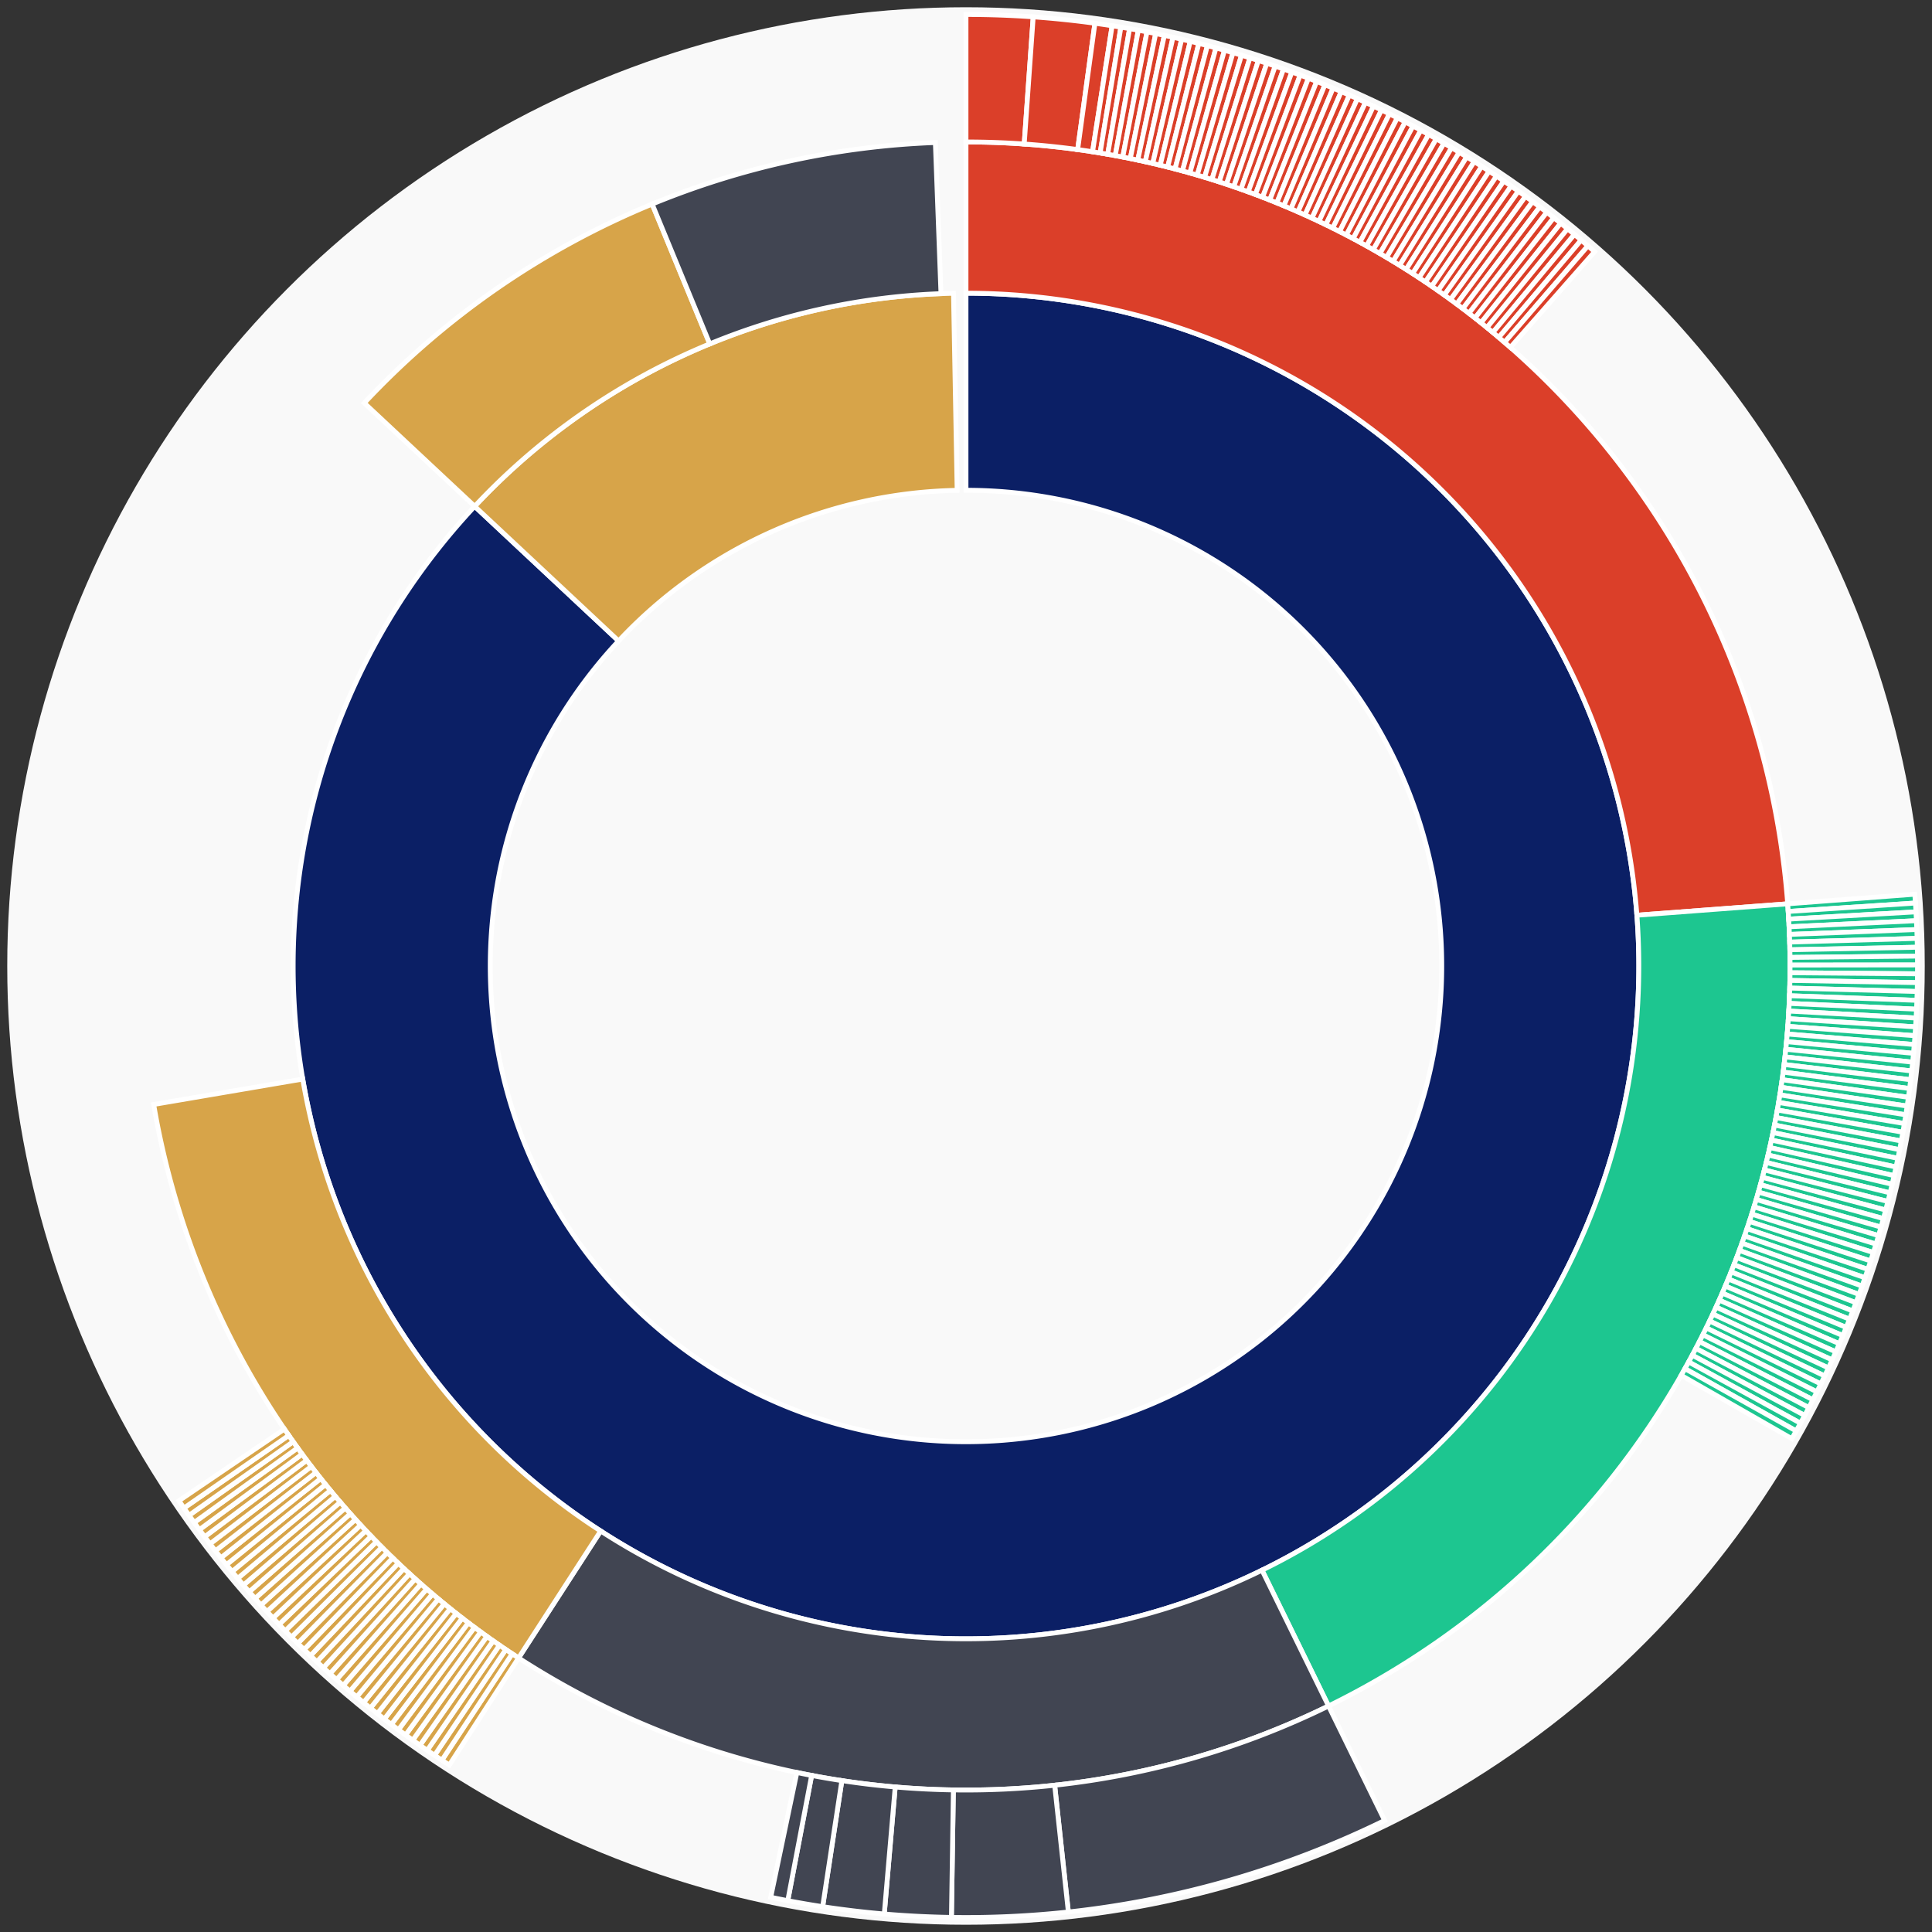 <svg xmlns="http://www.w3.org/2000/svg" width="400" height="400" id="block-7901166"><rect width="100%" height="100%" fill="#333333" stroke="none"/><g id="burst-container" transform="translate(200,200)"><circle r="197" style="fill: #f9f9f9; stroke: #f9f9f9; stroke-width: 3; opacity: 1;" id="circle-base"></circle><path display="none" d="M6.031385485800715e-15,-98.5A98.5,98.5,0,1,1,-6.031385485800715e-15,98.5A98.5,98.5,0,1,1,6.031385485800715e-15,-98.5Z" fill-rule="evenodd" id="p-type-root" style="stroke: #fff; opacity: 1;"></path><path d="M8.529667153919608e-15,-139.3A139.3,139.3,0,1,1,-101.72,-95.171L-71.927,-67.296A98.5,98.5,0,1,0,6.031385485800715e-15,-98.5Z" fill-rule="evenodd" style="fill: #0B1F65; stroke: #fff; opacity: 1;" id="p-type-data"></path><path d="M-101.72,-95.171A139.3,139.3,0,0,1,-2.592,-139.276L-1.833,-98.483A98.5,98.5,0,0,0,-71.927,-67.296Z" fill-rule="evenodd" style="fill: #D7A449; stroke: #fff; opacity: 1;" id="p-type-value"></path><path d="M1.0446666101440332e-14,-170.607A170.607,170.607,0,0,1,170.121,-12.873L138.903,-10.511A139.3,139.3,0,0,0,8.529667153919608e-15,-139.3Z" fill-rule="evenodd" style="fill: #DB3F29; stroke: #fff; opacity: 1;" id="p-type-functions"></path><path d="M170.121,-12.873A170.607,170.607,0,0,1,75.062,153.207L61.288,125.093A139.3,139.3,0,0,0,138.903,-10.511Z" fill-rule="evenodd" style="fill: #1DC690; stroke: #fff; opacity: 1;" id="p-type-logs"></path><path d="M75.062,153.207A170.607,170.607,0,0,1,-92.638,143.266L-75.638,116.976A139.3,139.3,0,0,0,61.288,125.093Z" fill-rule="evenodd" style="fill: #414552; stroke: #fff; opacity: 1;" id="p-type-ether"></path><path d="M-92.638,143.266A170.607,170.607,0,0,1,-168.181,28.667L-137.32,23.406A139.3,139.3,0,0,0,-75.638,116.976Z" fill-rule="evenodd" style="fill: #D7A449; stroke: #fff; opacity: 1;" id="p-type-tokenTransfers"></path><path d="M-124.581,-116.56A170.607,170.607,0,0,1,-64.976,-157.749L-53.053,-128.802A139.3,139.3,0,0,0,-101.72,-95.171Z" fill-rule="evenodd" style="fill: #D7A449; stroke: #fff; opacity: 1;" id="p-type-tokenTransfers"></path><path d="M-64.976,-157.749A170.607,170.607,0,0,1,-6.347,-170.489L-5.182,-139.204A139.3,139.3,0,0,0,-53.053,-128.802Z" fill-rule="evenodd" style="fill: #414552; stroke: #fff; opacity: 1;" id="p-type-ether"></path><path d="M1.206277097160143e-14,-197A197,197,0,0,1,13.917,-196.508L12.052,-170.181A170.607,170.607,0,0,0,1.0446666101440332e-14,-170.607Z" fill-rule="evenodd" style="fill: #DB3F29; stroke: #fff; opacity: 1;" id="p-type-functions"></path><path d="M13.917,-196.508A197,197,0,0,1,26.693,-195.183L23.117,-169.034A170.607,170.607,0,0,0,12.052,-170.181Z" fill-rule="evenodd" style="fill: #DB3F29; stroke: #fff; opacity: 1;" id="p-type-functions"></path><path d="M26.693,-195.183A197,197,0,0,1,30.255,-194.663L26.201,-168.583A170.607,170.607,0,0,0,23.117,-169.034Z" fill-rule="evenodd" style="fill: #DB3F29; stroke: #fff; opacity: 1;" id="p-type-functions"></path><path d="M30.255,-194.663A197,197,0,0,1,32.064,-194.373L27.768,-168.332A170.607,170.607,0,0,0,26.201,-168.583Z" fill-rule="evenodd" style="fill: #DB3F29; stroke: #fff; opacity: 1;" id="p-type-functions"></path><path d="M32.064,-194.373A197,197,0,0,1,33.871,-194.066L29.333,-168.066A170.607,170.607,0,0,0,27.768,-168.332Z" fill-rule="evenodd" style="fill: #DB3F29; stroke: #fff; opacity: 1;" id="p-type-functions"></path><path d="M33.871,-194.066A197,197,0,0,1,35.675,-193.743L30.895,-167.786A170.607,170.607,0,0,0,29.333,-168.066Z" fill-rule="evenodd" style="fill: #DB3F29; stroke: #fff; opacity: 1;" id="p-type-functions"></path><path d="M35.675,-193.743A197,197,0,0,1,37.476,-193.403L32.455,-167.492A170.607,170.607,0,0,0,30.895,-167.786Z" fill-rule="evenodd" style="fill: #DB3F29; stroke: #fff; opacity: 1;" id="p-type-functions"></path><path d="M37.476,-193.403A197,197,0,0,1,39.273,-193.046L34.012,-167.182A170.607,170.607,0,0,0,32.455,-167.492Z" fill-rule="evenodd" style="fill: #DB3F29; stroke: #fff; opacity: 1;" id="p-type-functions"></path><path d="M39.273,-193.046A197,197,0,0,1,41.067,-192.672L35.565,-166.859A170.607,170.607,0,0,0,34.012,-167.182Z" fill-rule="evenodd" style="fill: #DB3F29; stroke: #fff; opacity: 1;" id="p-type-functions"></path><path d="M41.067,-192.672A197,197,0,0,1,42.858,-192.282L37.116,-166.521A170.607,170.607,0,0,0,35.565,-166.859Z" fill-rule="evenodd" style="fill: #DB3F29; stroke: #fff; opacity: 1;" id="p-type-functions"></path><path d="M42.858,-192.282A197,197,0,0,1,44.645,-191.875L38.664,-166.168A170.607,170.607,0,0,0,37.116,-166.521Z" fill-rule="evenodd" style="fill: #DB3F29; stroke: #fff; opacity: 1;" id="p-type-functions"></path><path d="M44.645,-191.875A197,197,0,0,1,46.428,-191.451L40.208,-165.801A170.607,170.607,0,0,0,38.664,-166.168Z" fill-rule="evenodd" style="fill: #DB3F29; stroke: #fff; opacity: 1;" id="p-type-functions"></path><path d="M46.428,-191.451A197,197,0,0,1,48.207,-191.011L41.748,-165.42A170.607,170.607,0,0,0,40.208,-165.801Z" fill-rule="evenodd" style="fill: #DB3F29; stroke: #fff; opacity: 1;" id="p-type-functions"></path><path d="M48.207,-191.011A197,197,0,0,1,49.982,-190.554L43.285,-165.025A170.607,170.607,0,0,0,41.748,-165.42Z" fill-rule="evenodd" style="fill: #DB3F29; stroke: #fff; opacity: 1;" id="p-type-functions"></path><path d="M49.982,-190.554A197,197,0,0,1,51.752,-190.081L44.819,-164.615A170.607,170.607,0,0,0,43.285,-165.025Z" fill-rule="evenodd" style="fill: #DB3F29; stroke: #fff; opacity: 1;" id="p-type-functions"></path><path d="M51.752,-190.081A197,197,0,0,1,53.518,-189.591L46.348,-164.191A170.607,170.607,0,0,0,44.819,-164.615Z" fill-rule="evenodd" style="fill: #DB3F29; stroke: #fff; opacity: 1;" id="p-type-functions"></path><path d="M53.518,-189.591A197,197,0,0,1,55.28,-189.085L47.874,-163.752A170.607,170.607,0,0,0,46.348,-164.191Z" fill-rule="evenodd" style="fill: #DB3F29; stroke: #fff; opacity: 1;" id="p-type-functions"></path><path d="M55.28,-189.085A197,197,0,0,1,57.036,-188.563L49.395,-163.3A170.607,170.607,0,0,0,47.874,-163.752Z" fill-rule="evenodd" style="fill: #DB3F29; stroke: #fff; opacity: 1;" id="p-type-functions"></path><path d="M57.036,-188.563A197,197,0,0,1,58.788,-188.024L50.912,-162.833A170.607,170.607,0,0,0,49.395,-163.3Z" fill-rule="evenodd" style="fill: #DB3F29; stroke: #fff; opacity: 1;" id="p-type-functions"></path><path d="M58.788,-188.024A197,197,0,0,1,60.534,-187.469L52.424,-162.353A170.607,170.607,0,0,0,50.912,-162.833Z" fill-rule="evenodd" style="fill: #DB3F29; stroke: #fff; opacity: 1;" id="p-type-functions"></path><path d="M60.534,-187.469A197,197,0,0,1,62.276,-186.898L53.932,-161.858A170.607,170.607,0,0,0,52.424,-162.353Z" fill-rule="evenodd" style="fill: #DB3F29; stroke: #fff; opacity: 1;" id="p-type-functions"></path><path d="M62.276,-186.898A197,197,0,0,1,64.012,-186.31L55.436,-161.349A170.607,170.607,0,0,0,53.932,-161.858Z" fill-rule="evenodd" style="fill: #DB3F29; stroke: #fff; opacity: 1;" id="p-type-functions"></path><path d="M64.012,-186.31A197,197,0,0,1,65.742,-185.707L56.934,-160.827A170.607,170.607,0,0,0,55.436,-161.349Z" fill-rule="evenodd" style="fill: #DB3F29; stroke: #fff; opacity: 1;" id="p-type-functions"></path><path d="M65.742,-185.707A197,197,0,0,1,67.467,-185.087L58.428,-160.29A170.607,170.607,0,0,0,56.934,-160.827Z" fill-rule="evenodd" style="fill: #DB3F29; stroke: #fff; opacity: 1;" id="p-type-functions"></path><path d="M67.467,-185.087A197,197,0,0,1,69.186,-184.451L59.917,-159.74A170.607,170.607,0,0,0,58.428,-160.29Z" fill-rule="evenodd" style="fill: #DB3F29; stroke: #fff; opacity: 1;" id="p-type-functions"></path><path d="M69.186,-184.451A197,197,0,0,1,70.899,-183.8L61.4,-159.175A170.607,170.607,0,0,0,59.917,-159.74Z" fill-rule="evenodd" style="fill: #DB3F29; stroke: #fff; opacity: 1;" id="p-type-functions"></path><path d="M70.899,-183.8A197,197,0,0,1,72.605,-183.132L62.878,-158.597A170.607,170.607,0,0,0,61.4,-159.175Z" fill-rule="evenodd" style="fill: #DB3F29; stroke: #fff; opacity: 1;" id="p-type-functions"></path><path d="M72.605,-183.132A197,197,0,0,1,74.306,-182.449L64.351,-158.005A170.607,170.607,0,0,0,62.878,-158.597Z" fill-rule="evenodd" style="fill: #DB3F29; stroke: #fff; opacity: 1;" id="p-type-functions"></path><path d="M74.306,-182.449A197,197,0,0,1,76,-181.75L65.818,-157.4A170.607,170.607,0,0,0,64.351,-158.005Z" fill-rule="evenodd" style="fill: #DB3F29; stroke: #fff; opacity: 1;" id="p-type-functions"></path><path d="M76,-181.75A197,197,0,0,1,77.687,-181.035L67.279,-156.781A170.607,170.607,0,0,0,65.818,-157.4Z" fill-rule="evenodd" style="fill: #DB3F29; stroke: #fff; opacity: 1;" id="p-type-functions"></path><path d="M77.687,-181.035A197,197,0,0,1,79.368,-180.304L68.735,-156.148A170.607,170.607,0,0,0,67.279,-156.781Z" fill-rule="evenodd" style="fill: #DB3F29; stroke: #fff; opacity: 1;" id="p-type-functions"></path><path d="M79.368,-180.304A197,197,0,0,1,81.042,-179.558L70.184,-155.502A170.607,170.607,0,0,0,68.735,-156.148Z" fill-rule="evenodd" style="fill: #DB3F29; stroke: #fff; opacity: 1;" id="p-type-functions"></path><path d="M81.042,-179.558A197,197,0,0,1,82.709,-178.797L71.628,-154.842A170.607,170.607,0,0,0,70.184,-155.502Z" fill-rule="evenodd" style="fill: #DB3F29; stroke: #fff; opacity: 1;" id="p-type-functions"></path><path d="M82.709,-178.797A197,197,0,0,1,84.369,-178.019L73.065,-154.169A170.607,170.607,0,0,0,71.628,-154.842Z" fill-rule="evenodd" style="fill: #DB3F29; stroke: #fff; opacity: 1;" id="p-type-functions"></path><path d="M84.369,-178.019A197,197,0,0,1,86.021,-177.227L74.496,-153.483A170.607,170.607,0,0,0,73.065,-154.169Z" fill-rule="evenodd" style="fill: #DB3F29; stroke: #fff; opacity: 1;" id="p-type-functions"></path><path d="M86.021,-177.227A197,197,0,0,1,87.666,-176.419L75.921,-152.783A170.607,170.607,0,0,0,74.496,-153.483Z" fill-rule="evenodd" style="fill: #DB3F29; stroke: #fff; opacity: 1;" id="p-type-functions"></path><path d="M87.666,-176.419A197,197,0,0,1,89.303,-175.596L77.339,-152.07A170.607,170.607,0,0,0,75.921,-152.783Z" fill-rule="evenodd" style="fill: #DB3F29; stroke: #fff; opacity: 1;" id="p-type-functions"></path><path d="M89.303,-175.596A197,197,0,0,1,90.933,-174.758L78.75,-151.344A170.607,170.607,0,0,0,77.339,-152.07Z" fill-rule="evenodd" style="fill: #DB3F29; stroke: #fff; opacity: 1;" id="p-type-functions"></path><path d="M90.933,-174.758A197,197,0,0,1,92.555,-173.904L80.155,-150.605A170.607,170.607,0,0,0,78.75,-151.344Z" fill-rule="evenodd" style="fill: #DB3F29; stroke: #fff; opacity: 1;" id="p-type-functions"></path><path d="M92.555,-173.904A197,197,0,0,1,94.169,-173.035L81.552,-149.853A170.607,170.607,0,0,0,80.155,-150.605Z" fill-rule="evenodd" style="fill: #DB3F29; stroke: #fff; opacity: 1;" id="p-type-functions"></path><path d="M94.169,-173.035A197,197,0,0,1,95.774,-172.152L82.943,-149.088A170.607,170.607,0,0,0,81.552,-149.853Z" fill-rule="evenodd" style="fill: #DB3F29; stroke: #fff; opacity: 1;" id="p-type-functions"></path><path d="M95.774,-172.152A197,197,0,0,1,97.372,-171.254L84.326,-148.31A170.607,170.607,0,0,0,82.943,-149.088Z" fill-rule="evenodd" style="fill: #DB3F29; stroke: #fff; opacity: 1;" id="p-type-functions"></path><path d="M97.372,-171.254A197,197,0,0,1,98.96,-170.34L85.702,-147.519A170.607,170.607,0,0,0,84.326,-148.31Z" fill-rule="evenodd" style="fill: #DB3F29; stroke: #fff; opacity: 1;" id="p-type-functions"></path><path d="M98.96,-170.34A197,197,0,0,1,100.541,-169.412L87.071,-146.715A170.607,170.607,0,0,0,85.702,-147.519Z" fill-rule="evenodd" style="fill: #DB3F29; stroke: #fff; opacity: 1;" id="p-type-functions"></path><path d="M100.541,-169.412A197,197,0,0,1,102.112,-168.47L88.432,-145.899A170.607,170.607,0,0,0,87.071,-146.715Z" fill-rule="evenodd" style="fill: #DB3F29; stroke: #fff; opacity: 1;" id="p-type-functions"></path><path d="M102.112,-168.47A197,197,0,0,1,103.675,-167.513L89.785,-145.07A170.607,170.607,0,0,0,88.432,-145.899Z" fill-rule="evenodd" style="fill: #DB3F29; stroke: #fff; opacity: 1;" id="p-type-functions"></path><path d="M103.675,-167.513A197,197,0,0,1,105.229,-166.541L91.131,-144.229A170.607,170.607,0,0,0,89.785,-145.07Z" fill-rule="evenodd" style="fill: #DB3F29; stroke: #fff; opacity: 1;" id="p-type-functions"></path><path d="M105.229,-166.541A197,197,0,0,1,106.774,-165.555L92.469,-143.375A170.607,170.607,0,0,0,91.131,-144.229Z" fill-rule="evenodd" style="fill: #DB3F29; stroke: #fff; opacity: 1;" id="p-type-functions"></path><path d="M106.774,-165.555A197,197,0,0,1,108.309,-164.554L93.799,-142.508A170.607,170.607,0,0,0,92.469,-143.375Z" fill-rule="evenodd" style="fill: #DB3F29; stroke: #fff; opacity: 1;" id="p-type-functions"></path><path d="M108.309,-164.554A197,197,0,0,1,109.835,-163.54L95.12,-141.629A170.607,170.607,0,0,0,93.799,-142.508Z" fill-rule="evenodd" style="fill: #DB3F29; stroke: #fff; opacity: 1;" id="p-type-functions"></path><path d="M109.835,-163.54A197,197,0,0,1,111.352,-162.511L96.434,-140.738A170.607,170.607,0,0,0,95.12,-141.629Z" fill-rule="evenodd" style="fill: #DB3F29; stroke: #fff; opacity: 1;" id="p-type-functions"></path><path d="M111.352,-162.511A197,197,0,0,1,112.859,-161.468L97.739,-139.835A170.607,170.607,0,0,0,96.434,-140.738Z" fill-rule="evenodd" style="fill: #DB3F29; stroke: #fff; opacity: 1;" id="p-type-functions"></path><path d="M112.859,-161.468A197,197,0,0,1,114.356,-160.411L99.035,-138.92A170.607,170.607,0,0,0,97.739,-139.835Z" fill-rule="evenodd" style="fill: #DB3F29; stroke: #fff; opacity: 1;" id="p-type-functions"></path><path d="M114.356,-160.411A197,197,0,0,1,115.843,-159.34L100.323,-137.993A170.607,170.607,0,0,0,99.035,-138.92Z" fill-rule="evenodd" style="fill: #DB3F29; stroke: #fff; opacity: 1;" id="p-type-functions"></path><path d="M115.843,-159.34A197,197,0,0,1,117.321,-158.256L101.603,-137.053A170.607,170.607,0,0,0,100.323,-137.993Z" fill-rule="evenodd" style="fill: #DB3F29; stroke: #fff; opacity: 1;" id="p-type-functions"></path><path d="M117.321,-158.256A197,197,0,0,1,118.788,-157.157L102.873,-136.102A170.607,170.607,0,0,0,101.603,-137.053Z" fill-rule="evenodd" style="fill: #DB3F29; stroke: #fff; opacity: 1;" id="p-type-functions"></path><path d="M118.788,-157.157A197,197,0,0,1,120.245,-156.046L104.135,-135.139A170.607,170.607,0,0,0,102.873,-136.102Z" fill-rule="evenodd" style="fill: #DB3F29; stroke: #fff; opacity: 1;" id="p-type-functions"></path><path d="M120.245,-156.046A197,197,0,0,1,121.691,-154.92L105.388,-134.165A170.607,170.607,0,0,0,104.135,-135.139Z" fill-rule="evenodd" style="fill: #DB3F29; stroke: #fff; opacity: 1;" id="p-type-functions"></path><path d="M121.691,-154.92A197,197,0,0,1,123.127,-153.781L106.631,-133.179A170.607,170.607,0,0,0,105.388,-134.165Z" fill-rule="evenodd" style="fill: #DB3F29; stroke: #fff; opacity: 1;" id="p-type-functions"></path><path d="M123.127,-153.781A197,197,0,0,1,124.552,-152.629L107.865,-132.181A170.607,170.607,0,0,0,106.631,-133.179Z" fill-rule="evenodd" style="fill: #DB3F29; stroke: #fff; opacity: 1;" id="p-type-functions"></path><path d="M124.552,-152.629A197,197,0,0,1,125.967,-151.464L109.09,-131.172A170.607,170.607,0,0,0,107.865,-132.181Z" fill-rule="evenodd" style="fill: #DB3F29; stroke: #fff; opacity: 1;" id="p-type-functions"></path><path d="M125.967,-151.464A197,197,0,0,1,127.37,-150.286L110.306,-130.151A170.607,170.607,0,0,0,109.09,-131.172Z" fill-rule="evenodd" style="fill: #DB3F29; stroke: #fff; opacity: 1;" id="p-type-functions"></path><path d="M127.37,-150.286A197,197,0,0,1,128.763,-149.094L111.512,-129.12A170.607,170.607,0,0,0,110.306,-130.151Z" fill-rule="evenodd" style="fill: #DB3F29; stroke: #fff; opacity: 1;" id="p-type-functions"></path><path d="M128.763,-149.094A197,197,0,0,1,130.144,-147.89L112.708,-128.077A170.607,170.607,0,0,0,111.512,-129.12Z" fill-rule="evenodd" style="fill: #DB3F29; stroke: #fff; opacity: 1;" id="p-type-functions"></path><path d="M196.438,-14.865A197,197,0,0,1,196.568,-13.037L170.233,-11.29A170.607,170.607,0,0,0,170.121,-12.873Z" fill-rule="evenodd" style="fill: #1DC690; stroke: #fff; opacity: 1;" id="p-type-logs"></path><path d="M196.568,-13.037A197,197,0,0,1,196.681,-11.208L170.331,-9.706A170.607,170.607,0,0,0,170.233,-11.29Z" fill-rule="evenodd" style="fill: #1DC690; stroke: #fff; opacity: 1;" id="p-type-logs"></path><path d="M196.681,-11.208A197,197,0,0,1,196.777,-9.378L170.414,-8.121A170.607,170.607,0,0,0,170.331,-9.706Z" fill-rule="evenodd" style="fill: #1DC690; stroke: #fff; opacity: 1;" id="p-type-logs"></path><path d="M196.777,-9.378A197,197,0,0,1,196.855,-7.547L170.482,-6.536A170.607,170.607,0,0,0,170.414,-8.121Z" fill-rule="evenodd" style="fill: #1DC690; stroke: #fff; opacity: 1;" id="p-type-logs"></path><path d="M196.855,-7.547A197,197,0,0,1,196.917,-5.715L170.535,-4.949A170.607,170.607,0,0,0,170.482,-6.536Z" fill-rule="evenodd" style="fill: #1DC690; stroke: #fff; opacity: 1;" id="p-type-logs"></path><path d="M196.917,-5.715A197,197,0,0,1,196.962,-3.883L170.574,-3.363A170.607,170.607,0,0,0,170.535,-4.949Z" fill-rule="evenodd" style="fill: #1DC690; stroke: #fff; opacity: 1;" id="p-type-logs"></path><path d="M196.962,-3.883A197,197,0,0,1,196.989,-2.05L170.598,-1.776A170.607,170.607,0,0,0,170.574,-3.363Z" fill-rule="evenodd" style="fill: #1DC690; stroke: #fff; opacity: 1;" id="p-type-logs"></path><path d="M196.989,-2.05A197,197,0,0,1,197,-0.218L170.607,-0.189A170.607,170.607,0,0,0,170.598,-1.776Z" fill-rule="evenodd" style="fill: #1DC690; stroke: #fff; opacity: 1;" id="p-type-logs"></path><path d="M197,-0.218A197,197,0,0,1,196.993,1.615L170.601,1.398A170.607,170.607,0,0,0,170.607,-0.189Z" fill-rule="evenodd" style="fill: #1DC690; stroke: #fff; opacity: 1;" id="p-type-logs"></path><path d="M196.993,1.615A197,197,0,0,1,196.97,3.447L170.581,2.985A170.607,170.607,0,0,0,170.601,1.398Z" fill-rule="evenodd" style="fill: #1DC690; stroke: #fff; opacity: 1;" id="p-type-logs"></path><path d="M196.97,3.447A197,197,0,0,1,196.929,5.279L170.546,4.572A170.607,170.607,0,0,0,170.581,2.985Z" fill-rule="evenodd" style="fill: #1DC690; stroke: #fff; opacity: 1;" id="p-type-logs"></path><path d="M196.929,5.279A197,197,0,0,1,196.872,7.111L170.496,6.158A170.607,170.607,0,0,0,170.546,4.572Z" fill-rule="evenodd" style="fill: #1DC690; stroke: #fff; opacity: 1;" id="p-type-logs"></path><path d="M196.872,7.111A197,197,0,0,1,196.797,8.942L170.431,7.744A170.607,170.607,0,0,0,170.496,6.158Z" fill-rule="evenodd" style="fill: #1DC690; stroke: #fff; opacity: 1;" id="p-type-logs"></path><path d="M196.797,8.942A197,197,0,0,1,196.705,10.773L170.352,9.329A170.607,170.607,0,0,0,170.431,7.744Z" fill-rule="evenodd" style="fill: #1DC690; stroke: #fff; opacity: 1;" id="p-type-logs"></path><path d="M196.705,10.773A197,197,0,0,1,196.597,12.602L170.258,10.914A170.607,170.607,0,0,0,170.352,9.329Z" fill-rule="evenodd" style="fill: #1DC690; stroke: #fff; opacity: 1;" id="p-type-logs"></path><path d="M196.597,12.602A197,197,0,0,1,196.471,14.43L170.149,12.497A170.607,170.607,0,0,0,170.258,10.914Z" fill-rule="evenodd" style="fill: #1DC690; stroke: #fff; opacity: 1;" id="p-type-logs"></path><path d="M196.471,14.43A197,197,0,0,1,196.328,16.258L170.025,14.079A170.607,170.607,0,0,0,170.149,12.497Z" fill-rule="evenodd" style="fill: #1DC690; stroke: #fff; opacity: 1;" id="p-type-logs"></path><path d="M196.328,16.258A197,197,0,0,1,196.168,18.083L169.887,15.66A170.607,170.607,0,0,0,170.025,14.079Z" fill-rule="evenodd" style="fill: #1DC690; stroke: #fff; opacity: 1;" id="p-type-logs"></path><path d="M196.168,18.083A197,197,0,0,1,195.992,19.907L169.734,17.24A170.607,170.607,0,0,0,169.887,15.66Z" fill-rule="evenodd" style="fill: #1DC690; stroke: #fff; opacity: 1;" id="p-type-logs"></path><path d="M195.992,19.907A197,197,0,0,1,195.798,21.73L169.566,18.818A170.607,170.607,0,0,0,169.734,17.24Z" fill-rule="evenodd" style="fill: #1DC690; stroke: #fff; opacity: 1;" id="p-type-logs"></path><path d="M195.798,21.73A197,197,0,0,1,195.587,23.55L169.384,20.395A170.607,170.607,0,0,0,169.566,18.818Z" fill-rule="evenodd" style="fill: #1DC690; stroke: #fff; opacity: 1;" id="p-type-logs"></path><path d="M195.587,23.55A197,197,0,0,1,195.36,25.369L169.187,21.97A170.607,170.607,0,0,0,169.384,20.395Z" fill-rule="evenodd" style="fill: #1DC690; stroke: #fff; opacity: 1;" id="p-type-logs"></path><path d="M195.36,25.369A197,197,0,0,1,195.115,27.185L168.975,23.543A170.607,170.607,0,0,0,169.187,21.97Z" fill-rule="evenodd" style="fill: #1DC690; stroke: #fff; opacity: 1;" id="p-type-logs"></path><path d="M195.115,27.185A197,197,0,0,1,194.854,28.999L168.748,25.114A170.607,170.607,0,0,0,168.975,23.543Z" fill-rule="evenodd" style="fill: #1DC690; stroke: #fff; opacity: 1;" id="p-type-logs"></path><path d="M194.854,28.999A197,197,0,0,1,194.576,30.81L168.508,26.682A170.607,170.607,0,0,0,168.748,25.114Z" fill-rule="evenodd" style="fill: #1DC690; stroke: #fff; opacity: 1;" id="p-type-logs"></path><path d="M194.576,30.81A197,197,0,0,1,194.281,32.619L168.252,28.249A170.607,170.607,0,0,0,168.508,26.682Z" fill-rule="evenodd" style="fill: #1DC690; stroke: #fff; opacity: 1;" id="p-type-logs"></path><path d="M194.281,32.619A197,197,0,0,1,193.969,34.425L167.982,29.813A170.607,170.607,0,0,0,168.252,28.249Z" fill-rule="evenodd" style="fill: #1DC690; stroke: #fff; opacity: 1;" id="p-type-logs"></path><path d="M193.969,34.425A197,197,0,0,1,193.64,36.228L167.697,31.374A170.607,170.607,0,0,0,167.982,29.813Z" fill-rule="evenodd" style="fill: #1DC690; stroke: #fff; opacity: 1;" id="p-type-logs"></path><path d="M193.64,36.228A197,197,0,0,1,193.295,38.028L167.398,32.933A170.607,170.607,0,0,0,167.697,31.374Z" fill-rule="evenodd" style="fill: #1DC690; stroke: #fff; opacity: 1;" id="p-type-logs"></path><path d="M193.295,38.028A197,197,0,0,1,192.933,39.824L167.085,34.489A170.607,170.607,0,0,0,167.398,32.933Z" fill-rule="evenodd" style="fill: #1DC690; stroke: #fff; opacity: 1;" id="p-type-logs"></path><path d="M192.933,39.824A197,197,0,0,1,192.554,41.617L166.757,36.042A170.607,170.607,0,0,0,167.085,34.489Z" fill-rule="evenodd" style="fill: #1DC690; stroke: #fff; opacity: 1;" id="p-type-logs"></path><path d="M192.554,41.617A197,197,0,0,1,192.158,43.407L166.414,37.591A170.607,170.607,0,0,0,166.757,36.042Z" fill-rule="evenodd" style="fill: #1DC690; stroke: #fff; opacity: 1;" id="p-type-logs"></path><path d="M192.158,43.407A197,197,0,0,1,191.746,45.192L166.057,39.138A170.607,170.607,0,0,0,166.414,37.591Z" fill-rule="evenodd" style="fill: #1DC690; stroke: #fff; opacity: 1;" id="p-type-logs"></path><path d="M191.746,45.192A197,197,0,0,1,191.318,46.974L165.686,40.681A170.607,170.607,0,0,0,166.057,39.138Z" fill-rule="evenodd" style="fill: #1DC690; stroke: #fff; opacity: 1;" id="p-type-logs"></path><path d="M191.318,46.974A197,197,0,0,1,190.872,48.752L165.3,42.22A170.607,170.607,0,0,0,165.686,40.681Z" fill-rule="evenodd" style="fill: #1DC690; stroke: #fff; opacity: 1;" id="p-type-logs"></path><path d="M190.872,48.752A197,197,0,0,1,190.411,50.525L164.9,43.756A170.607,170.607,0,0,0,165.3,42.22Z" fill-rule="evenodd" style="fill: #1DC690; stroke: #fff; opacity: 1;" id="p-type-logs"></path><path d="M190.411,50.525A197,197,0,0,1,189.932,52.295L164.486,45.288A170.607,170.607,0,0,0,164.9,43.756Z" fill-rule="evenodd" style="fill: #1DC690; stroke: #fff; opacity: 1;" id="p-type-logs"></path><path d="M189.932,52.295A197,197,0,0,1,189.438,54.059L164.058,46.817A170.607,170.607,0,0,0,164.486,45.288Z" fill-rule="evenodd" style="fill: #1DC690; stroke: #fff; opacity: 1;" id="p-type-logs"></path><path d="M189.438,54.059A197,197,0,0,1,188.927,55.819L163.615,48.341A170.607,170.607,0,0,0,164.058,46.817Z" fill-rule="evenodd" style="fill: #1DC690; stroke: #fff; opacity: 1;" id="p-type-logs"></path><path d="M188.927,55.819A197,197,0,0,1,188.399,57.574L163.158,49.861A170.607,170.607,0,0,0,163.615,48.341Z" fill-rule="evenodd" style="fill: #1DC690; stroke: #fff; opacity: 1;" id="p-type-logs"></path><path d="M188.399,57.574A197,197,0,0,1,187.855,59.324L162.687,51.376A170.607,170.607,0,0,0,163.158,49.861Z" fill-rule="evenodd" style="fill: #1DC690; stroke: #fff; opacity: 1;" id="p-type-logs"></path><path d="M187.855,59.324A197,197,0,0,1,187.295,61.069L162.203,52.888A170.607,170.607,0,0,0,162.687,51.376Z" fill-rule="evenodd" style="fill: #1DC690; stroke: #fff; opacity: 1;" id="p-type-logs"></path><path d="M187.295,61.069A197,197,0,0,1,186.719,62.809L161.703,54.394A170.607,170.607,0,0,0,162.203,52.888Z" fill-rule="evenodd" style="fill: #1DC690; stroke: #fff; opacity: 1;" id="p-type-logs"></path><path d="M186.719,62.809A197,197,0,0,1,186.127,64.543L161.19,55.896A170.607,170.607,0,0,0,161.703,54.394Z" fill-rule="evenodd" style="fill: #1DC690; stroke: #fff; opacity: 1;" id="p-type-logs"></path><path d="M186.127,64.543A197,197,0,0,1,185.518,66.272L160.664,57.393A170.607,170.607,0,0,0,161.19,55.896Z" fill-rule="evenodd" style="fill: #1DC690; stroke: #fff; opacity: 1;" id="p-type-logs"></path><path d="M185.518,66.272A197,197,0,0,1,184.894,67.995L160.123,58.885A170.607,170.607,0,0,0,160.664,57.393Z" fill-rule="evenodd" style="fill: #1DC690; stroke: #fff; opacity: 1;" id="p-type-logs"></path><path d="M184.894,67.995A197,197,0,0,1,184.253,69.712L159.568,60.372A170.607,170.607,0,0,0,160.123,58.885Z" fill-rule="evenodd" style="fill: #1DC690; stroke: #fff; opacity: 1;" id="p-type-logs"></path><path d="M184.253,69.712A197,197,0,0,1,183.597,71.423L158.999,61.854A170.607,170.607,0,0,0,159.568,60.372Z" fill-rule="evenodd" style="fill: #1DC690; stroke: #fff; opacity: 1;" id="p-type-logs"></path><path d="M183.597,71.423A197,197,0,0,1,182.924,73.128L158.417,63.331A170.607,170.607,0,0,0,158.999,61.854Z" fill-rule="evenodd" style="fill: #1DC690; stroke: #fff; opacity: 1;" id="p-type-logs"></path><path d="M182.924,73.128A197,197,0,0,1,182.236,74.826L157.821,64.802A170.607,170.607,0,0,0,158.417,63.331Z" fill-rule="evenodd" style="fill: #1DC690; stroke: #fff; opacity: 1;" id="p-type-logs"></path><path d="M182.236,74.826A197,197,0,0,1,181.532,76.518L157.211,66.267A170.607,170.607,0,0,0,157.821,64.802Z" fill-rule="evenodd" style="fill: #1DC690; stroke: #fff; opacity: 1;" id="p-type-logs"></path><path d="M181.532,76.518A197,197,0,0,1,180.812,78.204L156.588,67.727A170.607,170.607,0,0,0,157.211,66.267Z" fill-rule="evenodd" style="fill: #1DC690; stroke: #fff; opacity: 1;" id="p-type-logs"></path><path d="M180.812,78.204A197,197,0,0,1,180.077,79.883L155.951,69.18A170.607,170.607,0,0,0,156.588,67.727Z" fill-rule="evenodd" style="fill: #1DC690; stroke: #fff; opacity: 1;" id="p-type-logs"></path><path d="M180.077,79.883A197,197,0,0,1,179.326,81.554L155.301,70.628A170.607,170.607,0,0,0,155.951,69.18Z" fill-rule="evenodd" style="fill: #1DC690; stroke: #fff; opacity: 1;" id="p-type-logs"></path><path d="M179.326,81.554A197,197,0,0,1,178.56,83.219L154.637,72.07A170.607,170.607,0,0,0,155.301,70.628Z" fill-rule="evenodd" style="fill: #1DC690; stroke: #fff; opacity: 1;" id="p-type-logs"></path><path d="M178.56,83.219A197,197,0,0,1,177.778,84.876L153.96,73.505A170.607,170.607,0,0,0,154.637,72.07Z" fill-rule="evenodd" style="fill: #1DC690; stroke: #fff; opacity: 1;" id="p-type-logs"></path><path d="M177.778,84.876A197,197,0,0,1,176.981,86.527L153.27,74.934A170.607,170.607,0,0,0,153.96,73.505Z" fill-rule="evenodd" style="fill: #1DC690; stroke: #fff; opacity: 1;" id="p-type-logs"></path><path d="M176.981,86.527A197,197,0,0,1,176.168,88.169L152.566,76.357A170.607,170.607,0,0,0,153.27,74.934Z" fill-rule="evenodd" style="fill: #1DC690; stroke: #fff; opacity: 1;" id="p-type-logs"></path><path d="M176.168,88.169A197,197,0,0,1,175.34,89.804L151.849,77.773A170.607,170.607,0,0,0,152.566,76.357Z" fill-rule="evenodd" style="fill: #1DC690; stroke: #fff; opacity: 1;" id="p-type-logs"></path><path d="M175.34,89.804A197,197,0,0,1,174.497,91.431L151.119,79.182A170.607,170.607,0,0,0,151.849,77.773Z" fill-rule="evenodd" style="fill: #1DC690; stroke: #fff; opacity: 1;" id="p-type-logs"></path><path d="M174.497,91.431A197,197,0,0,1,173.639,93.051L150.376,80.584A170.607,170.607,0,0,0,151.119,79.182Z" fill-rule="evenodd" style="fill: #1DC690; stroke: #fff; opacity: 1;" id="p-type-logs"></path><path d="M173.639,93.051A197,197,0,0,1,172.766,94.662L149.62,81.98A170.607,170.607,0,0,0,150.376,80.584Z" fill-rule="evenodd" style="fill: #1DC690; stroke: #fff; opacity: 1;" id="p-type-logs"></path><path d="M172.766,94.662A197,197,0,0,1,171.878,96.265L148.851,83.368A170.607,170.607,0,0,0,149.62,81.98Z" fill-rule="evenodd" style="fill: #1DC690; stroke: #fff; opacity: 1;" id="p-type-logs"></path><path d="M171.878,96.265A197,197,0,0,1,170.975,97.86L148.069,84.749A170.607,170.607,0,0,0,148.851,83.368Z" fill-rule="evenodd" style="fill: #1DC690; stroke: #fff; opacity: 1;" id="p-type-logs"></path><path d="M86.674,176.908A197,197,0,0,1,21.195,195.856L18.356,169.617A170.607,170.607,0,0,0,75.062,153.207Z" fill-rule="evenodd" style="fill: #414552; stroke: #fff; opacity: 1;" id="p-type-ether"></path><path d="M21.195,195.856A197,197,0,0,1,-3.017,196.977L-2.613,170.587A170.607,170.607,0,0,0,18.356,169.617Z" fill-rule="evenodd" style="fill: #414552; stroke: #fff; opacity: 1;" id="p-type-ether"></path><path d="M-3.017,196.977A197,197,0,0,1,-16.924,196.272L-14.657,169.976A170.607,170.607,0,0,0,-2.613,170.587Z" fill-rule="evenodd" style="fill: #414552; stroke: #fff; opacity: 1;" id="p-type-ether"></path><path d="M-16.924,196.272A197,197,0,0,1,-29.679,194.752L-25.702,168.66A170.607,170.607,0,0,0,-14.657,169.976Z" fill-rule="evenodd" style="fill: #414552; stroke: #fff; opacity: 1;" id="p-type-ether"></path><path d="M-29.679,194.752A197,197,0,0,1,-36.903,193.513L-31.959,167.587A170.607,170.607,0,0,0,-25.702,168.66Z" fill-rule="evenodd" style="fill: #414552; stroke: #fff; opacity: 1;" id="p-type-ether"></path><path d="M-36.903,193.513A197,197,0,0,1,-40.433,192.806L-35.016,166.975A170.607,170.607,0,0,0,-31.959,167.587Z" fill-rule="evenodd" style="fill: #414552; stroke: #fff; opacity: 1;" id="p-type-ether"></path><path d="M-106.969,165.429A197,197,0,0,1,-108.503,164.427L-93.966,142.398A170.607,170.607,0,0,0,-92.638,143.266Z" fill-rule="evenodd" style="fill: #D7A449; stroke: #fff; opacity: 1;" id="p-type-tokenTransfers"></path><path d="M-108.503,164.427A197,197,0,0,1,-110.028,163.41L-95.287,141.517A170.607,170.607,0,0,0,-93.966,142.398Z" fill-rule="evenodd" style="fill: #D7A449; stroke: #fff; opacity: 1;" id="p-type-tokenTransfers"></path><path d="M-110.028,163.41A197,197,0,0,1,-111.543,162.38L-96.599,140.625A170.607,170.607,0,0,0,-95.287,141.517Z" fill-rule="evenodd" style="fill: #D7A449; stroke: #fff; opacity: 1;" id="p-type-tokenTransfers"></path><path d="M-111.543,162.38A197,197,0,0,1,-113.049,161.335L-97.903,139.72A170.607,170.607,0,0,0,-96.599,140.625Z" fill-rule="evenodd" style="fill: #D7A449; stroke: #fff; opacity: 1;" id="p-type-tokenTransfers"></path><path d="M-113.049,161.335A197,197,0,0,1,-114.545,160.276L-99.199,138.803A170.607,170.607,0,0,0,-97.903,139.72Z" fill-rule="evenodd" style="fill: #D7A449; stroke: #fff; opacity: 1;" id="p-type-tokenTransfers"></path><path d="M-114.545,160.276A197,197,0,0,1,-116.031,159.204L-100.486,137.874A170.607,170.607,0,0,0,-99.199,138.803Z" fill-rule="evenodd" style="fill: #D7A449; stroke: #fff; opacity: 1;" id="p-type-tokenTransfers"></path><path d="M-116.031,159.204A197,197,0,0,1,-117.507,158.117L-101.764,136.934A170.607,170.607,0,0,0,-100.486,137.874Z" fill-rule="evenodd" style="fill: #D7A449; stroke: #fff; opacity: 1;" id="p-type-tokenTransfers"></path><path d="M-117.507,158.117A197,197,0,0,1,-118.973,157.017L-103.033,135.981A170.607,170.607,0,0,0,-101.764,136.934Z" fill-rule="evenodd" style="fill: #D7A449; stroke: #fff; opacity: 1;" id="p-type-tokenTransfers"></path><path d="M-118.973,157.017A197,197,0,0,1,-120.428,155.904L-104.294,135.017A170.607,170.607,0,0,0,-103.033,135.981Z" fill-rule="evenodd" style="fill: #D7A449; stroke: #fff; opacity: 1;" id="p-type-tokenTransfers"></path><path d="M-120.428,155.904A197,197,0,0,1,-121.873,154.777L-105.545,134.041A170.607,170.607,0,0,0,-104.294,135.017Z" fill-rule="evenodd" style="fill: #D7A449; stroke: #fff; opacity: 1;" id="p-type-tokenTransfers"></path><path d="M-121.873,154.777A197,197,0,0,1,-123.308,153.636L-106.788,133.053A170.607,170.607,0,0,0,-105.545,134.041Z" fill-rule="evenodd" style="fill: #D7A449; stroke: #fff; opacity: 1;" id="p-type-tokenTransfers"></path><path d="M-123.308,153.636A197,197,0,0,1,-124.732,152.483L-108.021,132.054A170.607,170.607,0,0,0,-106.788,133.053Z" fill-rule="evenodd" style="fill: #D7A449; stroke: #fff; opacity: 1;" id="p-type-tokenTransfers"></path><path d="M-124.732,152.483A197,197,0,0,1,-126.145,151.316L-109.245,131.043A170.607,170.607,0,0,0,-108.021,132.054Z" fill-rule="evenodd" style="fill: #D7A449; stroke: #fff; opacity: 1;" id="p-type-tokenTransfers"></path><path d="M-126.145,151.316A197,197,0,0,1,-127.547,150.136L-110.459,130.021A170.607,170.607,0,0,0,-109.245,131.043Z" fill-rule="evenodd" style="fill: #D7A449; stroke: #fff; opacity: 1;" id="p-type-tokenTransfers"></path><path d="M-127.547,150.136A197,197,0,0,1,-128.938,148.943L-111.664,128.988A170.607,170.607,0,0,0,-110.459,130.021Z" fill-rule="evenodd" style="fill: #D7A449; stroke: #fff; opacity: 1;" id="p-type-tokenTransfers"></path><path d="M-128.938,148.943A197,197,0,0,1,-130.318,147.737L-112.859,127.944A170.607,170.607,0,0,0,-111.664,128.988Z" fill-rule="evenodd" style="fill: #D7A449; stroke: #fff; opacity: 1;" id="p-type-tokenTransfers"></path><path d="M-130.318,147.737A197,197,0,0,1,-131.687,146.518L-114.044,126.888A170.607,170.607,0,0,0,-112.859,127.944Z" fill-rule="evenodd" style="fill: #D7A449; stroke: #fff; opacity: 1;" id="p-type-tokenTransfers"></path><path d="M-131.687,146.518A197,197,0,0,1,-133.044,145.287L-115.22,125.822A170.607,170.607,0,0,0,-114.044,126.888Z" fill-rule="evenodd" style="fill: #D7A449; stroke: #fff; opacity: 1;" id="p-type-tokenTransfers"></path><path d="M-133.044,145.287A197,197,0,0,1,-134.39,144.043L-116.385,124.745A170.607,170.607,0,0,0,-115.22,125.822Z" fill-rule="evenodd" style="fill: #D7A449; stroke: #fff; opacity: 1;" id="p-type-tokenTransfers"></path><path d="M-134.39,144.043A197,197,0,0,1,-135.724,142.786L-117.541,123.657A170.607,170.607,0,0,0,-116.385,124.745Z" fill-rule="evenodd" style="fill: #D7A449; stroke: #fff; opacity: 1;" id="p-type-tokenTransfers"></path><path d="M-135.724,142.786A197,197,0,0,1,-137.047,141.518L-118.686,122.558A170.607,170.607,0,0,0,-117.541,123.657Z" fill-rule="evenodd" style="fill: #D7A449; stroke: #fff; opacity: 1;" id="p-type-tokenTransfers"></path><path d="M-137.047,141.518A197,197,0,0,1,-138.357,140.236L-119.821,121.448A170.607,170.607,0,0,0,-118.686,122.558Z" fill-rule="evenodd" style="fill: #D7A449; stroke: #fff; opacity: 1;" id="p-type-tokenTransfers"></path><path d="M-138.357,140.236A197,197,0,0,1,-139.656,138.943L-120.945,120.328A170.607,170.607,0,0,0,-119.821,121.448Z" fill-rule="evenodd" style="fill: #D7A449; stroke: #fff; opacity: 1;" id="p-type-tokenTransfers"></path><path d="M-139.656,138.943A197,197,0,0,1,-140.942,137.638L-122.06,119.198A170.607,170.607,0,0,0,-120.945,120.328Z" fill-rule="evenodd" style="fill: #D7A449; stroke: #fff; opacity: 1;" id="p-type-tokenTransfers"></path><path d="M-140.942,137.638A197,197,0,0,1,-142.217,136.321L-123.163,118.058A170.607,170.607,0,0,0,-122.06,119.198Z" fill-rule="evenodd" style="fill: #D7A449; stroke: #fff; opacity: 1;" id="p-type-tokenTransfers"></path><path d="M-142.217,136.321A197,197,0,0,1,-143.479,134.992L-124.256,116.907A170.607,170.607,0,0,0,-123.163,118.058Z" fill-rule="evenodd" style="fill: #D7A449; stroke: #fff; opacity: 1;" id="p-type-tokenTransfers"></path><path d="M-143.479,134.992A197,197,0,0,1,-144.728,133.652L-125.338,115.746A170.607,170.607,0,0,0,-124.256,116.907Z" fill-rule="evenodd" style="fill: #D7A449; stroke: #fff; opacity: 1;" id="p-type-tokenTransfers"></path><path d="M-144.728,133.652A197,197,0,0,1,-145.965,132.299L-126.41,114.575A170.607,170.607,0,0,0,-125.338,115.746Z" fill-rule="evenodd" style="fill: #D7A449; stroke: #fff; opacity: 1;" id="p-type-tokenTransfers"></path><path d="M-145.965,132.299A197,197,0,0,1,-147.19,130.936L-127.47,113.394A170.607,170.607,0,0,0,-126.41,114.575Z" fill-rule="evenodd" style="fill: #D7A449; stroke: #fff; opacity: 1;" id="p-type-tokenTransfers"></path><path d="M-147.19,130.936A197,197,0,0,1,-148.401,129.561L-128.519,112.203A170.607,170.607,0,0,0,-127.47,113.394Z" fill-rule="evenodd" style="fill: #D7A449; stroke: #fff; opacity: 1;" id="p-type-tokenTransfers"></path><path d="M-148.401,129.561A197,197,0,0,1,-149.6,128.175L-129.558,111.003A170.607,170.607,0,0,0,-128.519,112.203Z" fill-rule="evenodd" style="fill: #D7A449; stroke: #fff; opacity: 1;" id="p-type-tokenTransfers"></path><path d="M-149.6,128.175A197,197,0,0,1,-150.786,126.778L-130.585,109.793A170.607,170.607,0,0,0,-129.558,111.003Z" fill-rule="evenodd" style="fill: #D7A449; stroke: #fff; opacity: 1;" id="p-type-tokenTransfers"></path><path d="M-150.786,126.778A197,197,0,0,1,-151.959,125.369L-131.6,108.573A170.607,170.607,0,0,0,-130.585,109.793Z" fill-rule="evenodd" style="fill: #D7A449; stroke: #fff; opacity: 1;" id="p-type-tokenTransfers"></path><path d="M-151.959,125.369A197,197,0,0,1,-153.119,123.95L-132.605,107.344A170.607,170.607,0,0,0,-131.6,108.573Z" fill-rule="evenodd" style="fill: #D7A449; stroke: #fff; opacity: 1;" id="p-type-tokenTransfers"></path><path d="M-153.119,123.95A197,197,0,0,1,-154.265,122.521L-133.597,106.106A170.607,170.607,0,0,0,-132.605,107.344Z" fill-rule="evenodd" style="fill: #D7A449; stroke: #fff; opacity: 1;" id="p-type-tokenTransfers"></path><path d="M-154.265,122.521A197,197,0,0,1,-155.398,121.08L-134.579,104.859A170.607,170.607,0,0,0,-133.597,106.106Z" fill-rule="evenodd" style="fill: #D7A449; stroke: #fff; opacity: 1;" id="p-type-tokenTransfers"></path><path d="M-155.398,121.08A197,197,0,0,1,-156.518,119.629L-135.548,103.602A170.607,170.607,0,0,0,-134.579,104.859Z" fill-rule="evenodd" style="fill: #D7A449; stroke: #fff; opacity: 1;" id="p-type-tokenTransfers"></path><path d="M-156.518,119.629A197,197,0,0,1,-157.624,118.168L-136.506,102.337A170.607,170.607,0,0,0,-135.548,103.602Z" fill-rule="evenodd" style="fill: #D7A449; stroke: #fff; opacity: 1;" id="p-type-tokenTransfers"></path><path d="M-157.624,118.168A197,197,0,0,1,-158.716,116.697L-137.452,101.062A170.607,170.607,0,0,0,-136.506,102.337Z" fill-rule="evenodd" style="fill: #D7A449; stroke: #fff; opacity: 1;" id="p-type-tokenTransfers"></path><path d="M-158.716,116.697A197,197,0,0,1,-159.795,115.215L-138.387,99.779A170.607,170.607,0,0,0,-137.452,101.062Z" fill-rule="evenodd" style="fill: #D7A449; stroke: #fff; opacity: 1;" id="p-type-tokenTransfers"></path><path d="M-159.795,115.215A197,197,0,0,1,-160.86,113.724L-139.309,98.488A170.607,170.607,0,0,0,-138.387,99.779Z" fill-rule="evenodd" style="fill: #D7A449; stroke: #fff; opacity: 1;" id="p-type-tokenTransfers"></path><path d="M-160.86,113.724A197,197,0,0,1,-161.911,112.222L-140.219,97.187A170.607,170.607,0,0,0,-139.309,98.488Z" fill-rule="evenodd" style="fill: #D7A449; stroke: #fff; opacity: 1;" id="p-type-tokenTransfers"></path><path d="M-161.911,112.222A197,197,0,0,1,-162.948,110.711L-141.117,95.879A170.607,170.607,0,0,0,-140.219,97.187Z" fill-rule="evenodd" style="fill: #D7A449; stroke: #fff; opacity: 1;" id="p-type-tokenTransfers"></path></g></svg>